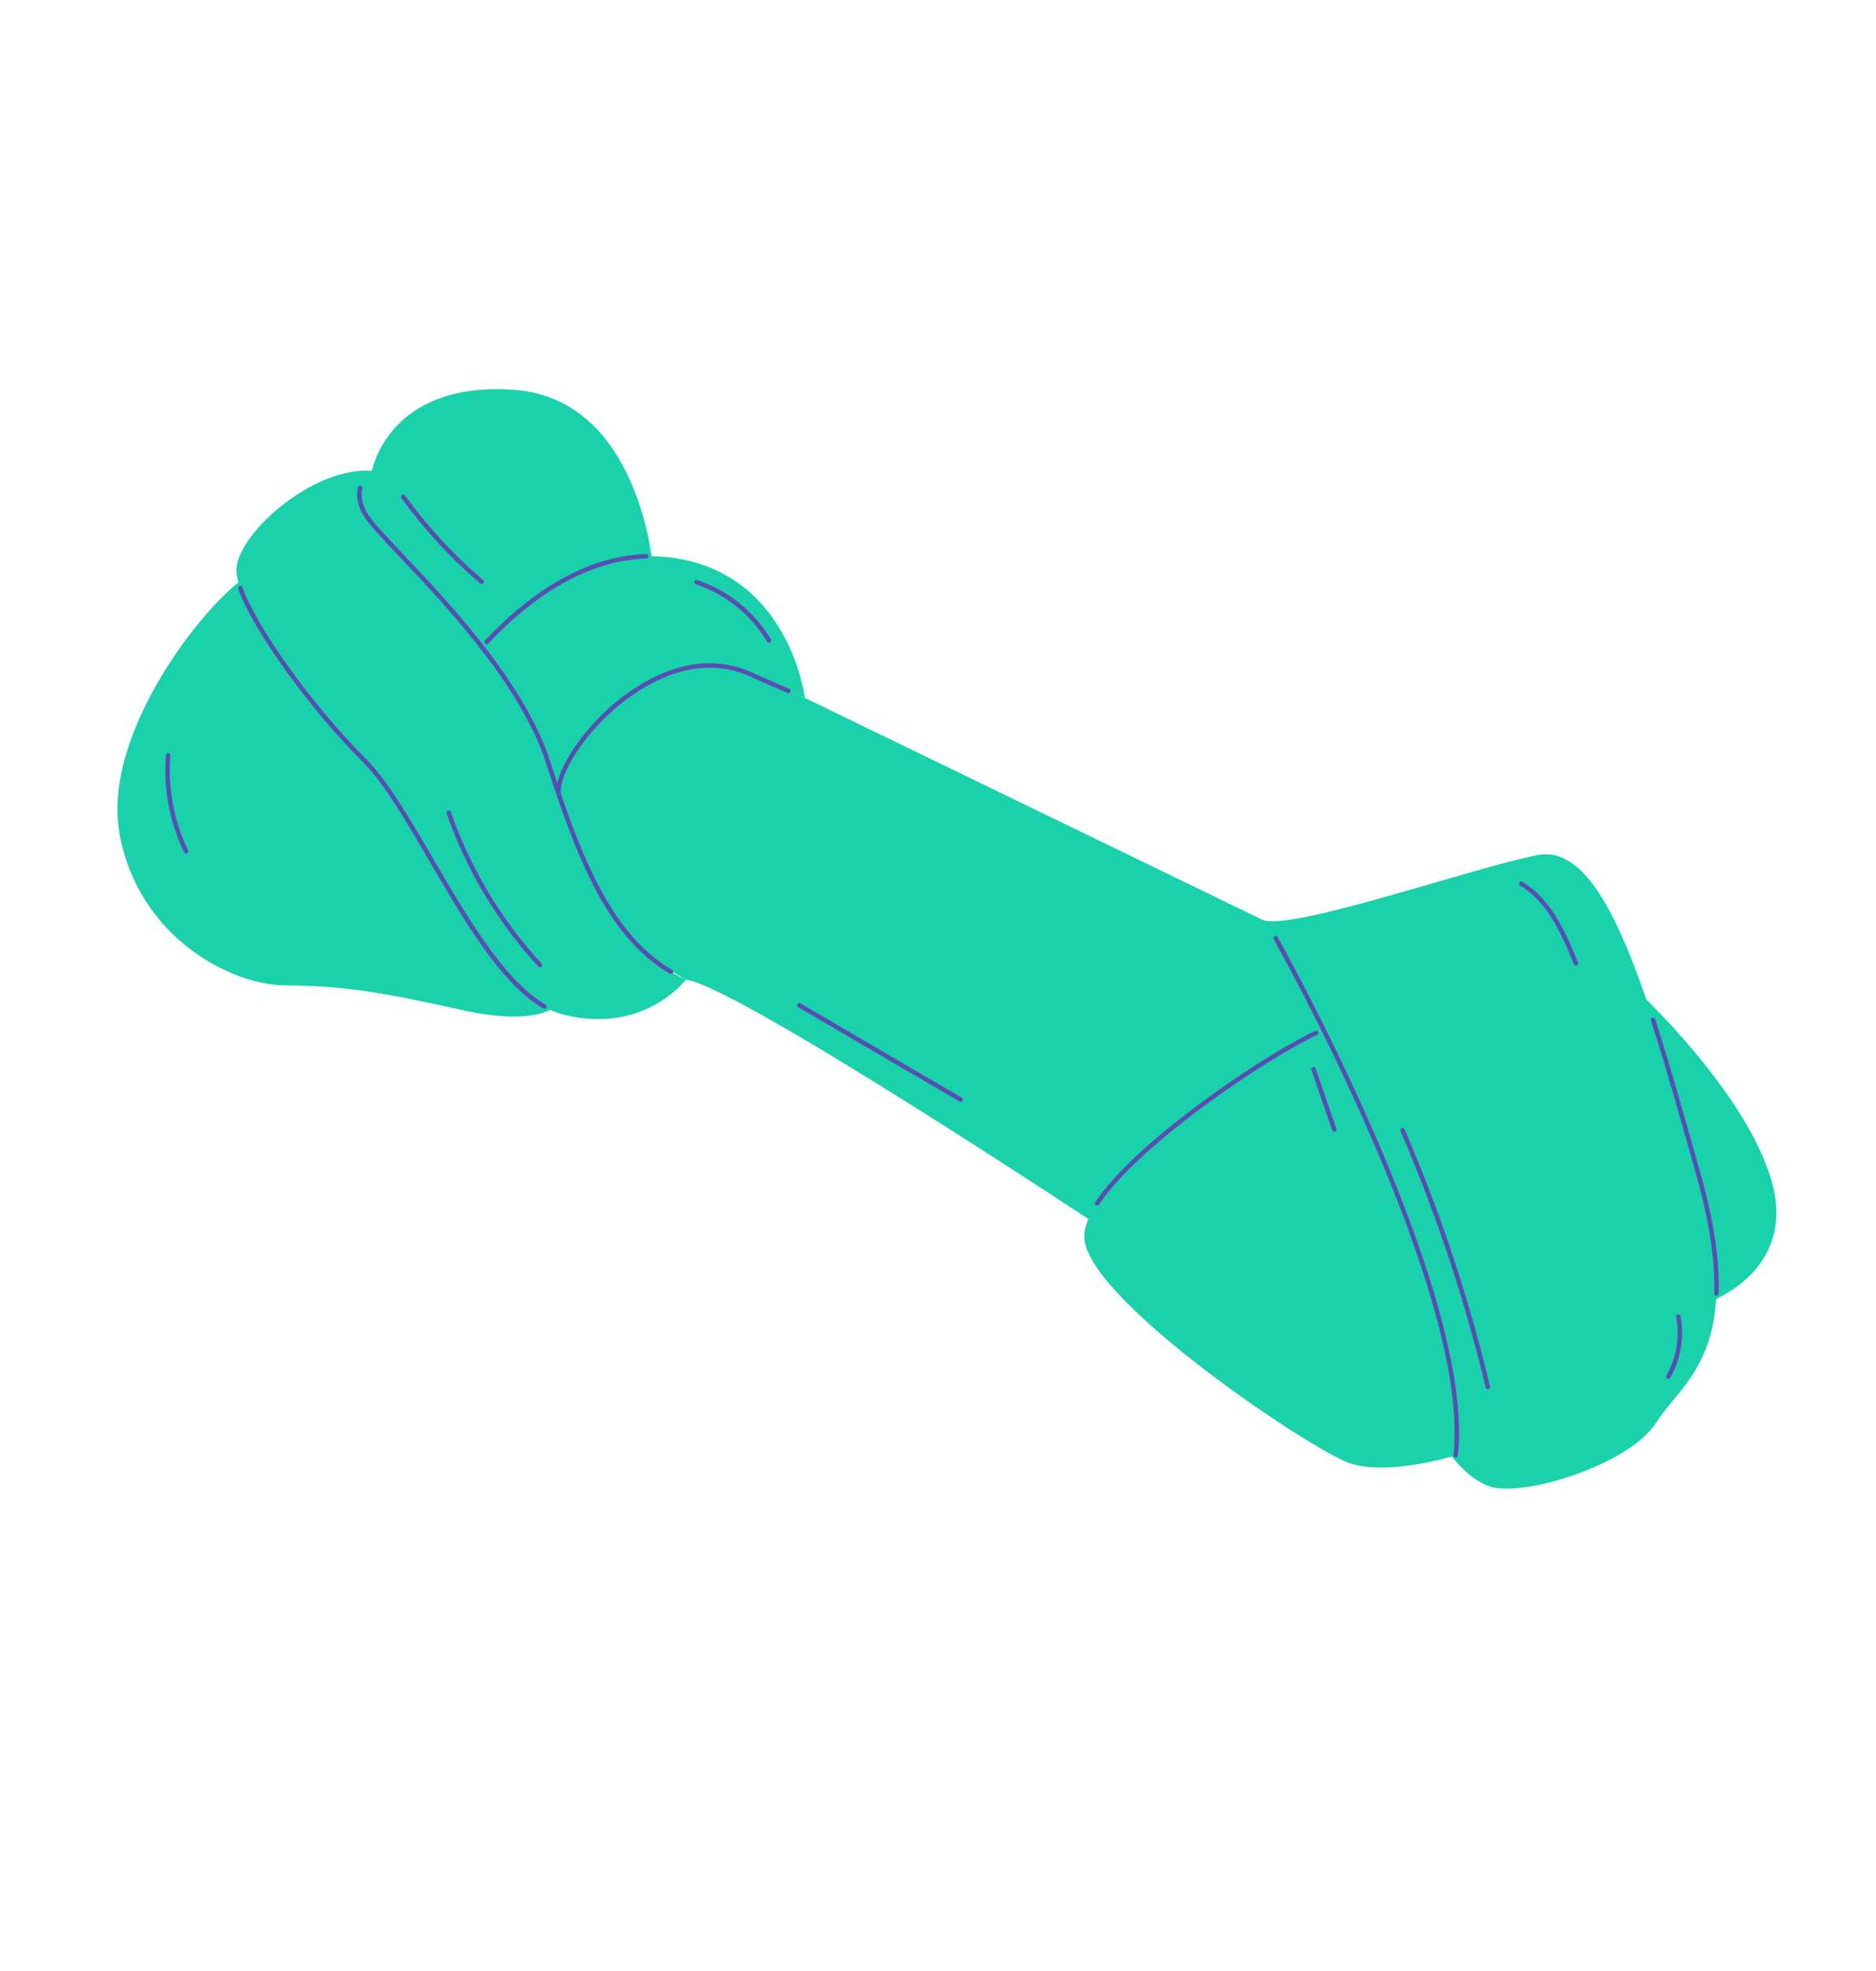 <svg width="140" height="147" viewBox="0 0 140 147" fill="none" xmlns="http://www.w3.org/2000/svg">
<path d="M99.239 76.671C97.076 76.947 80.259 87.748 80.937 92.511C81.615 97.275 97.744 108.051 100.647 109.096C103.55 110.14 108.635 108.542 108.635 108.542L111.215 101.177L99.239 76.671Z" fill="#19D1AA"/>
<path d="M105.589 103.76C106.74 106.495 108.72 110.053 111.201 110.866C113.681 111.679 121.598 109.256 123.622 106.068C125.648 102.881 130.434 100.66 126.74 87.563C123.045 74.465 119.87 62.751 114.735 63.774C109.6 64.797 96.211 69.52 94.166 68.582C94.166 68.582 95.274 69.269 99.277 77.883C103.28 86.498 108.673 98.624 109.21 101.996L105.589 103.76Z" fill="#19D1AA"/>
<path d="M127.303 97.201C127.303 97.201 134.099 94.987 132.242 88.205C130.387 81.422 121.998 73.707 121.998 73.707L127.303 97.201Z" fill="#19D1AA"/>
<path d="M82.195 91.555C82.195 91.555 54.828 73.421 51.181 73.065L39.354 66.114L38.779 56.832L48.839 47.171L60.064 52.052L94.167 68.581L104.796 75.881L101.38 84.434L82.195 91.555Z" fill="#19D1AA"/>
<path d="M51.18 73.064C51.18 73.064 48.116 77.145 42.142 75.695C36.169 74.245 31.477 60.966 27.155 56.672C22.835 52.38 17.831 45.331 17.646 42.669C17.461 40.006 23.301 34.763 27.753 35.12C27.753 35.12 26.041 36.209 27.251 38.338C28.461 40.465 38.3 48.703 40.928 56.915C43.555 65.126 46.058 70.732 51.18 73.064Z" fill="#19D1AA"/>
<path d="M41.747 59.389C40.928 56.915 48.75 46.975 56.046 50.306C57.178 50.822 60.064 52.053 60.064 52.053C60.064 52.053 58.894 42.354 49.558 41.529C40.224 40.703 33.269 51.704 33.269 51.704L41.747 59.389Z" fill="#19D1AA"/>
<path d="M48.736 42.359C48.736 42.359 47.785 29.761 38.374 29.076C28.961 28.39 27.753 35.121 27.753 35.121L24.162 37.465L31.076 49.45L38.189 51.364L48.736 42.359Z" fill="#19D1AA"/>
<path d="M41.859 74.715C41.859 74.715 40.668 76.714 34.477 75.328C28.286 73.942 25.325 73.504 21.306 73.493C17.287 73.482 10.352 69.951 8.928 62.215C7.503 54.481 15.786 44.392 18.645 42.851L32.716 59.542L41.859 74.715Z" fill="#19D1AA"/>
<path d="M33.619 60.505C33.628 60.518 33.637 60.532 33.642 60.548C35.081 64.715 37.426 68.63 40.419 71.868C40.483 71.932 40.477 72.038 40.41 72.1C40.343 72.162 40.239 72.158 40.178 72.09C37.153 68.821 34.786 64.865 33.331 60.655C33.301 60.569 33.347 60.475 33.432 60.446C33.503 60.422 33.578 60.448 33.619 60.505Z" fill="#594DB3"/>
<path d="M12.684 56.231C12.706 56.261 12.718 56.299 12.714 56.34C12.514 58.774 12.973 61.221 14.038 63.418C14.077 63.5 14.043 63.598 13.962 63.637C13.88 63.677 13.783 63.644 13.742 63.562C12.65 61.312 12.183 58.806 12.387 56.314C12.394 56.224 12.473 56.155 12.564 56.163C12.614 56.167 12.657 56.193 12.684 56.231Z" fill="#594DB3"/>
<path d="M36.076 43.293C36.12 43.354 36.119 43.438 36.068 43.497C36.008 43.566 35.906 43.574 35.837 43.515C33.639 41.635 31.661 39.494 29.959 37.154C29.906 37.082 29.922 36.979 29.995 36.926C30.069 36.872 30.171 36.887 30.225 36.961C31.912 39.281 33.872 41.402 36.051 43.265C36.06 43.274 36.068 43.283 36.076 43.293Z" fill="#594DB3"/>
<path d="M71.832 81.919C71.87 81.971 71.876 82.041 71.842 82.099C71.796 82.177 71.695 82.203 71.616 82.158L59.562 75.116C59.484 75.069 59.457 74.969 59.503 74.892C59.549 74.813 59.65 74.786 59.729 74.832L71.782 81.874C71.803 81.885 71.819 81.901 71.832 81.919Z" fill="#594DB3"/>
<path d="M104.802 84.195C104.809 84.204 104.815 84.215 104.821 84.227C107.487 90.41 109.633 96.866 111.196 103.413C111.217 103.502 111.162 103.591 111.074 103.612C110.986 103.633 110.898 103.577 110.876 103.49C109.317 96.96 107.179 90.523 104.518 84.357C104.483 84.272 104.522 84.177 104.605 84.141C104.676 84.109 104.758 84.134 104.802 84.195Z" fill="#594DB3"/>
<path d="M98.159 79.642C98.169 79.656 98.176 79.67 98.182 79.686L99.73 84.195C99.76 84.282 99.714 84.375 99.629 84.405C99.542 84.434 99.449 84.389 99.42 84.302L97.87 79.794C97.841 79.707 97.886 79.614 97.972 79.583C98.042 79.561 98.118 79.586 98.159 79.642Z" fill="#594DB3"/>
<path d="M115.697 67.74C116.637 69.033 117.256 70.553 117.76 71.788C117.795 71.873 117.755 71.968 117.67 72.002C117.587 72.036 117.491 71.996 117.456 71.912C116.434 69.404 115.425 67.232 113.445 66.051C113.368 66.004 113.341 65.904 113.389 65.825C113.435 65.747 113.536 65.722 113.614 65.769C114.453 66.269 115.133 66.964 115.697 67.74Z" fill="#594DB3"/>
<path d="M123.495 75.968C123.505 75.981 123.513 75.997 123.519 76.013C124.56 79.225 125.569 82.807 126.639 86.6L126.898 87.518C127.895 91.054 128.338 93.984 128.254 96.477C128.25 96.568 128.174 96.639 128.084 96.636C127.993 96.632 127.922 96.558 127.925 96.466C128.009 94.007 127.57 91.11 126.581 87.607L126.323 86.689C125.255 82.9 124.245 79.321 123.205 76.116C123.178 76.029 123.225 75.936 123.311 75.909C123.381 75.886 123.454 75.912 123.495 75.968Z" fill="#594DB3"/>
<path d="M41.879 59.292C41.888 59.304 41.895 59.319 41.901 59.335C43.999 65.447 46.207 69.997 50.155 72.343C50.233 72.389 50.259 72.49 50.212 72.569C50.167 72.647 50.066 72.673 49.988 72.626C45.951 70.228 43.711 65.622 41.589 59.442C41.561 59.356 41.606 59.263 41.692 59.233C41.761 59.209 41.837 59.234 41.879 59.292Z" fill="#594DB3"/>
<path d="M37.058 49.43C38.775 51.793 40.276 54.336 41.085 56.864C41.373 57.767 41.641 58.575 41.901 59.335C41.93 59.422 41.885 59.515 41.799 59.543C41.713 59.573 41.619 59.527 41.59 59.442C41.329 58.68 41.06 57.869 40.772 56.965C38.9 51.116 33.253 45.154 29.879 41.592C28.476 40.11 27.462 39.038 27.109 38.418C26.693 37.686 26.561 36.989 26.72 36.345C26.741 36.257 26.83 36.203 26.918 36.225C27.006 36.247 27.06 36.336 27.039 36.424C26.901 36.983 27.021 37.598 27.394 38.256C27.727 38.842 28.782 39.955 30.118 41.365C32.062 43.418 34.755 46.262 37.058 49.43Z" fill="#594DB3"/>
<path d="M28.79 58.373C29.937 59.952 31.115 61.97 32.338 64.067C34.82 68.323 37.634 73.147 40.71 74.928C40.789 74.974 40.816 75.075 40.771 75.152C40.724 75.231 40.623 75.258 40.546 75.212C37.393 73.388 34.678 68.734 32.054 64.233C30.297 61.221 28.638 58.377 27.04 56.789C23.12 52.894 18.878 46.998 17.777 43.914C17.746 43.829 17.79 43.735 17.876 43.705C17.962 43.674 18.055 43.719 18.086 43.804C19.175 46.849 23.382 52.689 27.272 56.556C27.773 57.053 28.279 57.67 28.79 58.373Z" fill="#594DB3"/>
<path d="M58.973 51.431C59.006 51.477 59.015 51.538 58.992 51.593C58.955 51.677 58.859 51.715 58.776 51.679C57.861 51.286 56.633 50.754 55.978 50.455C51.544 48.431 47.316 51.575 45.703 53.02C43.026 55.42 41.551 58.276 41.902 59.337C41.931 59.423 41.884 59.515 41.798 59.544C41.711 59.573 41.619 59.525 41.59 59.44C41.151 58.114 42.935 55.062 45.485 52.774C47.144 51.287 51.504 48.051 56.115 50.156C56.767 50.454 57.993 50.985 58.905 51.377C58.933 51.389 58.956 51.409 58.973 51.431Z" fill="#594DB3"/>
<path d="M48.362 41.392C48.382 41.418 48.394 41.449 48.394 41.483C48.396 41.574 48.325 41.651 48.234 41.653C43.272 41.794 39.081 45.177 36.44 47.992C36.377 48.057 36.273 48.06 36.207 47.999C36.141 47.934 36.138 47.832 36.2 47.766C38.885 44.906 43.149 41.468 48.225 41.324C48.281 41.322 48.331 41.349 48.362 41.392Z" fill="#594DB3"/>
<path d="M95.334 69.874C95.337 69.879 95.341 69.886 95.344 69.891C95.493 70.152 110.135 96.211 108.798 108.56C108.788 108.65 108.707 108.715 108.617 108.706C108.526 108.696 108.461 108.615 108.471 108.524C109.798 96.28 95.205 70.313 95.058 70.053C95.014 69.974 95.041 69.873 95.12 69.828C95.194 69.787 95.285 69.807 95.334 69.874Z" fill="#594DB3"/>
<path d="M98.359 76.935C98.365 76.944 98.371 76.952 98.376 76.963C98.414 77.045 98.378 77.144 98.295 77.181C94.841 78.768 85.105 85.197 82.009 89.843C81.959 89.92 81.857 89.94 81.782 89.89C81.705 89.839 81.686 89.737 81.735 89.662C84.863 84.966 94.677 78.48 98.158 76.882C98.23 76.85 98.314 76.874 98.359 76.935Z" fill="#594DB3"/>
<path d="M125.378 98.087C125.392 98.105 125.402 98.127 125.407 98.151C125.711 99.704 125.434 101.38 124.646 102.752C124.601 102.831 124.5 102.858 124.421 102.813C124.342 102.768 124.316 102.666 124.361 102.588C125.11 101.285 125.374 99.691 125.083 98.215C125.066 98.125 125.125 98.04 125.213 98.022C125.278 98.008 125.342 98.036 125.378 98.087Z" fill="#594DB3"/>
<path d="M57.022 46.92C57.203 47.17 57.373 47.429 57.529 47.693C57.575 47.771 57.55 47.872 57.471 47.918C57.393 47.965 57.295 47.941 57.246 47.86C56.069 45.86 54.125 44.298 51.919 43.571C51.833 43.543 51.787 43.45 51.815 43.364C51.843 43.278 51.937 43.231 52.022 43.26C54.01 43.914 55.79 45.226 57.022 46.92Z" fill="#594DB3"/>
</svg>
